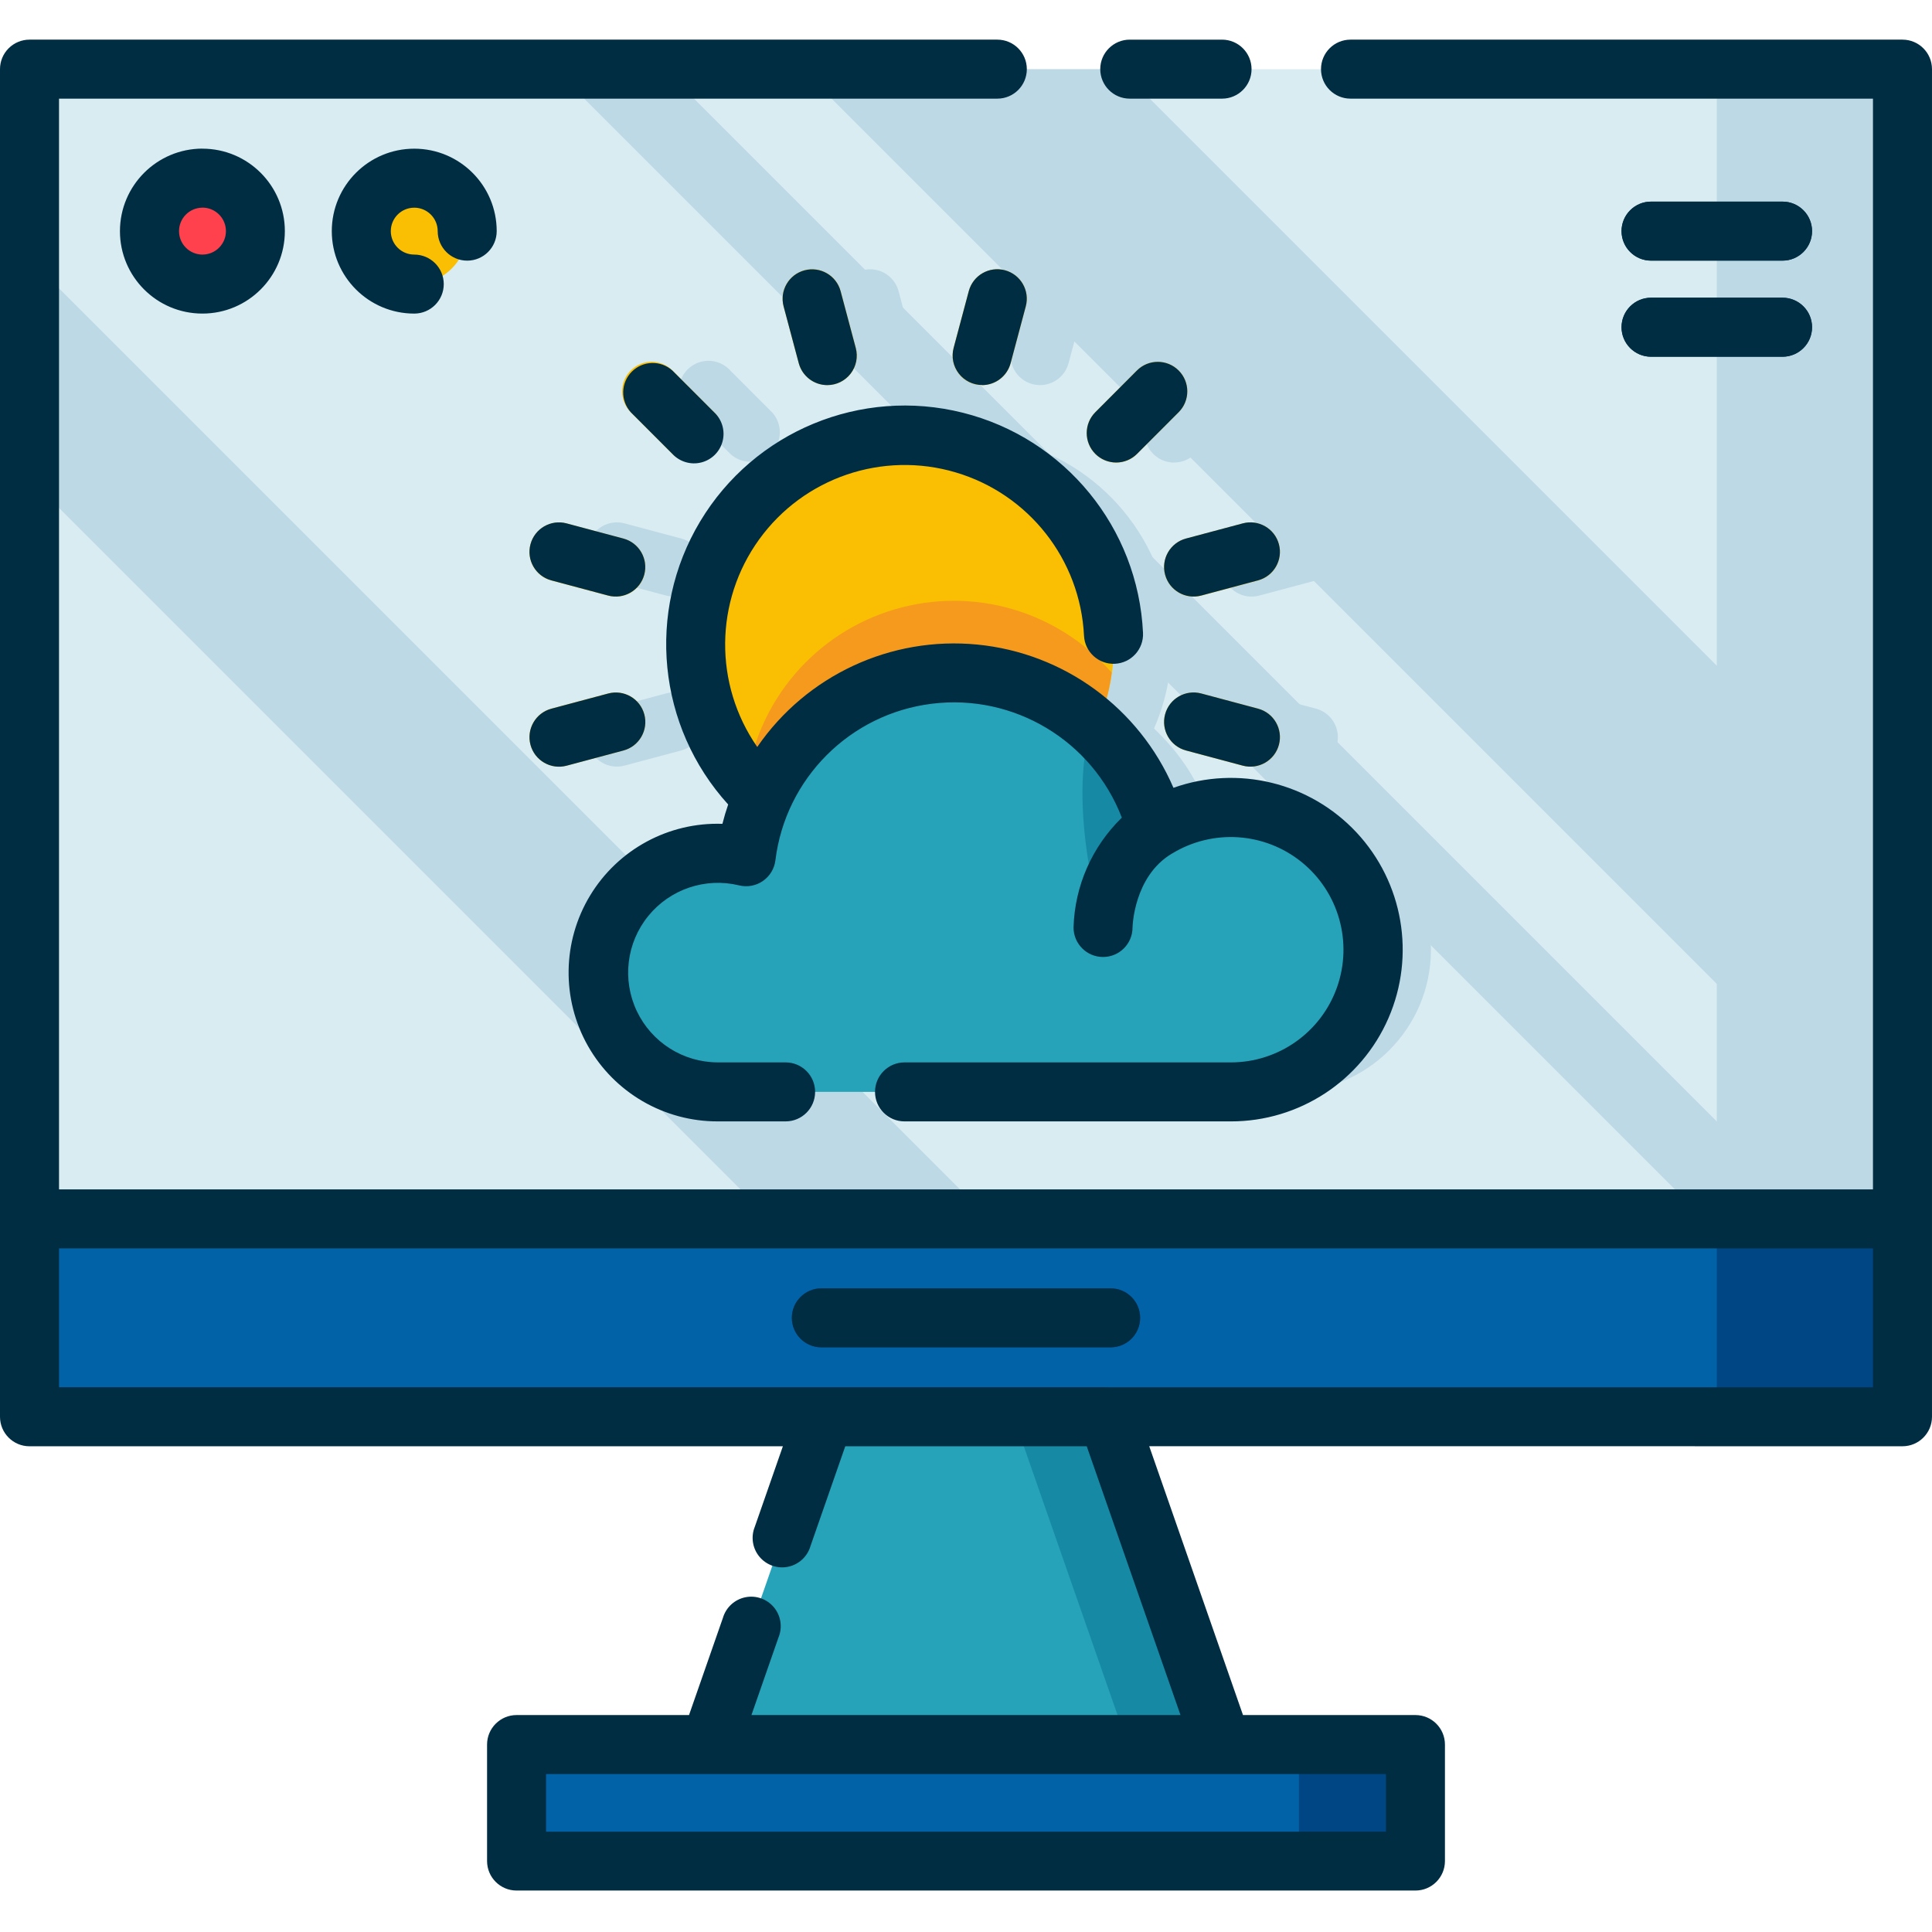 <svg height="458pt" viewBox="0 -9 458.408 458" width="458pt" xmlns="http://www.w3.org/2000/svg"><path d="m7 7.223h444.406v319.734h-444.406zm0 0" fill="#d9ecf2"/><g fill="#bdd9e5"><path d="m407.348 7.223h44.059v319.734h-44.059zm0 0"/><path d="m265.824 7.223h-75.5l261.082 261.086v-75.5zm0 0"/><path d="m157.68 7.223h-26.047l319.727 319.73h.047v-26zm0 0"/><path d="m7 104.309 222.645 222.645h52.098l-274.742-274.742zm0 0"/><path d="m244.961 81.934c3.734 1 7.57-1.215 8.574-4.949l3.602-13.484c1-3.734-1.215-7.574-4.949-8.574s-7.574 1.215-8.574 4.949l-3.602 13.484c-1 3.734 1.215 7.57 4.949 8.574zm0 0"/><path d="m278.586 100.539c1.855.004 3.637-.734 4.945-2.051l9.871-9.883c2.734-2.734 2.734-7.168 0-9.902-2.73-2.734-7.164-2.734-9.898 0l-9.867 9.902c-2 2-2.598 5.012-1.516 7.625 1.082 2.613 3.633 4.32 6.465 4.32zm0 0"/><path d="m290.191 127.164c1.004 3.734 4.844 5.949 8.578 4.949l13.484-3.602c3.734-1 5.949-4.84 4.949-8.574s-4.84-5.949-8.574-4.949l-13.484 3.602c-3.738.996-5.953 4.84-4.953 8.574zm0 0"/><path d="m312.246 158.938-13.48-3.602c-3.734-1-7.574 1.215-8.574 4.949-1.004 3.734 1.215 7.574 4.949 8.574l13.484 3.602c3.734 1 7.574-1.215 8.574-4.949s-1.215-7.574-4.953-8.574zm0 0"/><path d="m173.277 98.488c2.758 2.555 7.043 2.477 9.703-.18 2.66-2.656 2.746-6.941.195-9.703l-9.871-9.875c-1.73-1.926-4.379-2.738-6.895-2.117-2.512.625-4.473 2.582-5.105 5.094-.629 2.508.18 5.164 2.098 6.898zm0 0"/><path d="m166.621 160.273c-1.004-3.738-4.844-5.953-8.578-4.949l-13.484 3.602c-3.734 1-5.949 4.836-4.949 8.57 1 3.738 4.84 5.953 8.574 4.953l13.484-3.602c3.738-1 5.953-4.84 4.953-8.574zm0 0"/><path d="m144.559 128.5 13.484 3.602c3.734 1 7.574-1.219 8.574-4.953 1-3.734-1.215-7.57-4.949-8.574l-13.484-3.598c-3.734-1-7.574 1.215-8.574 4.949s1.215 7.574 4.949 8.574zm0 0"/><path d="m203.277 76.984c1 3.734 4.84 5.949 8.574 4.949 3.734-1 5.949-4.84 4.949-8.574l-3.598-13.484c-1-3.734-4.84-5.949-8.574-4.949s-5.949 4.84-4.949 8.574zm0 0"/><path d="m305.773 182.367c-6.23.004-12.336 1.738-17.633 5.012-.336-1.266-.73-2.516-1.164-3.738-.172-.492-.379-.965-.57-1.449-.273-.711-.547-1.422-.855-2.121-.277-.629-.59-1.242-.895-1.859-.254-.508-.496-1.023-.766-1.52-.398-.707-.797-1.395-1.199-2.082-.223-.375-.445-.746-.676-1.109-.484-.762-.996-1.496-1.516-2.227-.184-.258-.367-.516-.559-.773-.59-.801-1.203-1.57-1.84-2.316l-.402-.48c-.699-.801-1.422-1.586-2.172-2.359l-.23-.23c-.488-.492-.965-.996-1.477-1.469 1.848-4.223 3.098-8.684 3.711-13.254 3.09-22.625-9.676-44.434-30.914-52.82-21.238-8.387-45.457-1.184-58.66 17.449-13.203 18.629-11.977 43.867 2.977 61.129.777.898 1.547 1.805 2.398 2.66.441.438.914.801 1.367 1.238-1.992 4.465-3.309 9.195-3.91 14.047-1.84-.441-3.715-.699-5.602-.77-.207-2.719-1.984-5.066-4.543-6.004-2.559-.941-5.43-.301-7.348 1.637l-9.895 9.863c-1.504 1.516-2.23 3.637-1.969 5.754-6.457 8.57-7.508 20.051-2.715 29.648s14.602 15.656 25.328 15.645h121.723c18.641 0 33.75-15.109 33.75-33.75 0-18.641-15.109-33.754-33.75-33.754zm0 0"/></g><path d="m7 280.012h444.406v46.941h-444.406zm0 0" fill="#0162a7"/><path d="m407.348 280.012h44.059v46.941h-44.059zm0 0" fill="#004584"/><path d="m249.742 108.633c19.379 19.379 19.379 50.793 0 70.168-19.375 19.379-50.789 19.379-70.164 0-19.379-19.375-19.379-50.789 0-70.168 19.375-19.375 50.789-19.375 70.164 0zm0 0" fill="#fabe02"/><path d="m249.742 178.801c7.672-7.668 12.602-17.648 14.031-28.402-12.773-14.676-32.941-20.535-51.59-14.988-18.648 5.547-32.336 21.477-35.012 40.746.781.898 1.547 1.805 2.398 2.66 19.379 19.383 50.805 19.375 70.172-.016zm0 0" fill="#f59a1d"/><path d="m164.48 100.539c-1.855.004-3.637-.734-4.949-2.051l-9.871-9.883c-2.734-2.734-2.734-7.168 0-9.902s7.168-2.734 9.898 0l9.875 9.902c2 2 2.598 5.012 1.516 7.625-1.086 2.613-3.637 4.32-6.465 4.32zm-11.602 26.625c.992-3.73-1.223-7.559-4.949-8.559l-13.484-3.602c-3.734-1-7.574 1.215-8.574 4.949s1.215 7.574 4.949 8.574l13.484 3.602c3.734 1 7.57-1.215 8.574-4.949zm-18.434 45.297 13.484-3.602c3.734-1 5.949-4.84 4.949-8.574s-4.84-5.949-8.574-4.949l-13.484 3.602c-3.734 1-5.949 4.84-4.949 8.574s4.84 5.949 8.574 4.949zm105.344-95.477 3.598-13.484c1.004-3.734-1.215-7.574-4.949-8.574s-7.574 1.215-8.574 4.949l-3.598 13.484c-1.004 3.734 1.215 7.574 4.949 8.574s7.574-1.215 8.574-4.949zm-41.68 4.949c3.734-1.004 5.949-4.844 4.945-8.578l-3.598-13.484c-1-3.734-4.84-5.949-8.574-4.949-3.734 1-5.953 4.84-4.949 8.574l3.598 13.484c1.004 3.734 4.844 5.949 8.578 4.949zm81.555 126.797c1.312-1.312 2.051-3.09 2.051-4.949 0-1.855-.738-3.637-2.051-4.949l-9.871-9.871c-2.734-2.734-7.168-2.734-9.902 0-2.73 2.734-2.73 7.164 0 9.898l9.875 9.871c1.312 1.316 3.09 2.055 4.949 2.055 1.855 0 3.637-.738 4.949-2.055zm-9.875-110.242 9.871-9.883c2.734-2.734 2.734-7.168 0-9.902s-7.168-2.734-9.898 0l-9.871 9.902c-2.73 2.73-2.73 7.164 0 9.898 2.734 2.734 7.168 2.734 9.902 0zm-110.23 110.23 9.875-9.871c2.73-2.734 2.73-7.164 0-9.898-2.734-2.734-7.168-2.734-9.902 0l-9.871 9.871c-2.734 2.734-2.734 7.164 0 9.898s7.168 2.734 9.898 0zm143.898-41.199c1-3.734-1.215-7.574-4.949-8.574l-13.484-3.602c-3.734-1-7.574 1.215-8.574 4.949s1.215 7.574 4.949 8.574l13.484 3.602c3.734 1 7.574-1.215 8.578-4.949zm-18.434-35.398 13.484-3.602c3.734-1 5.949-4.84 4.949-8.574-1-3.734-4.84-5.949-8.574-4.949l-13.484 3.602c-3.734 1-5.949 4.836-4.949 8.574 1 3.734 4.84 5.949 8.574 4.949zm-85.578 95.438 3.598-13.484c1-3.734-1.215-7.57-4.949-8.57-3.734-1.004-7.574 1.215-8.574 4.949l-3.598 13.484c-1.004 3.734 1.215 7.57 4.949 8.574 3.734 1 7.57-1.219 8.574-4.953zm39.012 4.949c3.734-1 5.949-4.84 4.945-8.574l-3.598-13.484c-1-3.734-4.84-5.953-8.574-4.953-3.734 1.004-5.953 4.84-4.949 8.574l3.598 13.484c1.004 3.734 4.844 5.949 8.578 4.949zm0 0" fill="#fabe02"/><path d="m292.027 182.367c-6.227.004-12.328 1.738-17.625 5.008-6.125-23-27.695-38.43-51.441-36.797-23.75 1.637-43.004 19.879-45.918 43.5-10.609-2.598-21.77 1.145-28.668 9.613-6.902 8.469-8.312 20.152-3.625 30.02 4.688 9.867 14.637 16.156 25.562 16.156h121.719c18.641 0 33.754-15.109 33.754-33.75 0-18.641-15.113-33.754-33.754-33.754zm0 0" fill="#26a3b9"/><path d="m259.016 162.742c-6.176 19.383 2.707 48.129 2.707 48.129s0-15.879 12.668-23.496c-2.559-9.559-7.91-18.133-15.375-24.633zm0 0" fill="#168aa5"/><path d="m289.953 404.754h-121.496l27.133-77.801h67.23zm0 0" fill="#26a3b9"/><path d="m262.82 326.953h-22.344l27.133 77.801h22.344zm0 0" fill="#168aa5"/><path d="m122.566 404.754h213.273v27.633h-213.273zm0 0" fill="#0162a7"/><path d="m308.203 404.754h27.637v27.633h-27.637zm0 0" fill="#004584"/><path d="m60.59 45.629c0 6.938-5.625 12.562-12.566 12.562-6.938 0-12.562-5.625-12.562-12.562 0-6.941 5.625-12.566 12.562-12.566 6.941 0 12.566 5.625 12.566 12.566zm0 0" fill="#ff414d"/><path d="m110.855 45.629c0 6.938-5.625 12.562-12.562 12.562-6.941 0-12.566-5.625-12.566-12.562 0-6.941 5.625-12.566 12.566-12.566 6.938 0 12.562 5.625 12.562 12.566zm0 0" fill="#fabe02"/><path d="m422.949 52.629h-31.203c-3.863 0-7-3.137-7-7 0-3.867 3.137-7 7-7h31.203c3.863 0 7 3.133 7 7 0 3.863-3.137 7-7 7zm7 15.801c0-3.867-3.137-7-7-7h-31.203c-3.863 0-7 3.133-7 7 0 3.863 3.137 7 7 7h31.203c3.863 0 7-3.137 7-7zm0 0" fill="#002d42"/><path d="m263.52 310.484h-68.637c-3.863 0-7-3.133-7-7s3.137-7 7-7h68.637c3.867 0 7 3.133 7 7s-3.133 7-7 7zm0 0" fill="#004584"/><path d="m268.059 14.203c-3.863 0-7-3.133-7-7 0-3.863 3.137-7 7-7h21.898c3.863 0 7 3.137 7 7 0 3.867-3.137 7-7 7zm4.617 319.734 22.25 63.793h40.918c3.867 0 7 3.137 7 7v27.637c0 3.867-3.133 7-7 7h-213.277c-3.863 0-7-3.133-7-7v-27.637c0-3.863 3.137-7 7-7h40.918l8.039-23.051c.727-2.484 2.762-4.363 5.297-4.891 2.531-.527 5.148.387 6.805 2.375 1.656 1.988 2.078 4.727 1.098 7.125l-6.426 18.438h101.801l-22.25-63.773h-57.289l-8.262 23.699c-.727 2.484-2.762 4.363-5.297 4.891-2.531.527-5.148-.387-6.805-2.375s-2.078-4.727-1.098-7.125l6.656-19.086h-178.754c-3.867 0-7-3.137-7-7v-319.738c-.004-1.859.73-3.645 2.043-4.957 1.316-1.316 3.098-2.059 4.957-2.059h229.637c3.867 0 7 3.137 7 7 0 3.867-3.133 7-7 7h-222.633v258.801h430.398v-258.801h-123.965c-3.867 0-7-3.133-7-7 0-3.863 3.133-7 7-7h130.969c3.867 0 7 3.137 7 7v319.75c0 3.863-3.133 7-7 7zm56.164 77.793h-199.273v13.672h199.273zm-66.035-91.777h181.598v-32.949h-430.398v32.941h248.801zm-103.273-221.465c1.742 1.883 4.375 2.668 6.863 2.035 2.484-.629 4.43-2.57 5.062-5.055.633-2.488-.145-5.121-2.023-6.863l-9.875-9.875c-2.762-2.496-6.996-2.391-9.633.238s-2.754 6.863-.266 9.637zm-33.664 21.438c-1.004 3.73 1.207 7.566 4.938 8.574l13.484 3.602c3.734 1 7.57-1.219 8.574-4.953 1-3.734-1.215-7.57-4.953-8.574l-13.48-3.598c-3.73-.996-7.562 1.219-8.562 4.949zm0 47.598c1.004 3.734 4.844 5.949 8.578 4.949l13.484-3.602c3.734-1 5.949-4.84 4.949-8.574s-4.84-5.949-8.574-4.949l-13.484 3.602c-3.73 1-5.945 4.832-4.953 8.562zm107.164-85.352c3.168-.008 5.938-2.137 6.758-5.199l3.598-13.484c1.004-3.734-1.215-7.574-4.949-8.574s-7.574 1.215-8.574 4.949l-3.598 13.484c-.562 2.102-.113 4.344 1.215 6.066 1.324 1.723 3.375 2.734 5.547 2.734zm-36.742 0c2.172 0 4.223-1.012 5.547-2.734 1.328-1.723 1.773-3.965 1.215-6.066l-3.598-13.484c-1-3.734-4.84-5.949-8.574-4.949s-5.953 4.84-4.949 8.574l3.598 13.484c.828 3.055 3.598 5.176 6.762 5.176zm63.598 16.316c1.312 1.312 3.094 2.051 4.953 2.051 1.855 0 3.637-.738 4.949-2.051l9.871-9.883c2.734-2.734 2.734-7.168 0-9.902s-7.168-2.734-9.898 0l-9.871 9.902c-2.723 2.73-2.723 7.152 0 9.883zm34.988 73.973c3.734 1 7.574-1.215 8.574-4.949s-1.215-7.574-4.949-8.574l-13.484-3.602c-3.734-1-7.574 1.215-8.574 4.949s1.215 7.574 4.949 8.574zm0-57.484-13.484 3.598c-3.734 1.004-5.949 4.84-4.949 8.574 1 3.734 4.84 5.953 8.574 4.953l13.484-3.602c3.734-1 5.949-4.84 4.949-8.574s-4.84-5.949-8.574-4.949zm-2.855 127.895h-77.402c-3.867 0-7 3.137-7 7 0 3.867 3.133 7 7 7h77.406c16.234.02 30.934-9.602 37.41-24.488 6.48-14.887 3.504-32.195-7.57-44.066-11.078-11.867-28.141-16.031-43.438-10.598-8.164-18.949-25.98-31.969-46.52-33.984-20.535-2.016-40.543 7.293-52.234 24.297-10.32-14.852-10.137-34.605.461-49.262 10.594-14.66 29.293-21.031 46.633-15.887 17.34 5.141 29.547 20.672 30.438 38.738.184 3.863 3.469 6.852 7.332 6.668 3.867-.184 6.852-3.469 6.668-7.332-1.172-24.926-18.531-46.141-42.73-52.23-24.199-6.086-49.527 4.395-62.355 25.797-12.828 21.402-10.125 48.684 6.656 67.152-.52 1.5-.973 3.031-1.367 4.59-12.762-.43-24.758 6.066-31.379 16.984-6.621 10.922-6.828 24.562-.547 35.68 6.285 11.117 18.078 17.977 30.848 17.938h16.074c3.867 0 7-3.133 7-7 0-3.863-3.133-7-7-7h-16.098c-8.211-.012-15.684-4.746-19.207-12.164-3.52-7.422-2.465-16.203 2.719-22.574 5.18-6.371 13.562-9.195 21.543-7.262 1.945.48 4 .102 5.648-1.035 1.648-1.137 2.73-2.926 2.973-4.91 2.391-19.441 17.707-34.762 37.148-37.156 19.438-2.395 38.016 8.75 45.051 27.031-7.07 6.863-11.18 16.215-11.461 26.062 0 3.867 3.137 7 7 7 3.867 0 7-3.133 7-7 0-.121.254-12.066 9.277-17.492l.035-.027h.027c9.66-5.918 21.996-5.109 30.801 2.02 8.801 7.129 12.152 19.031 8.371 29.707-3.785 10.676-13.883 17.809-25.211 17.805zm-244-216.801c10.805 0 19.562 8.762 19.566 19.562 0 10.805-8.758 19.566-19.562 19.566-10.805.004-19.566-8.754-19.566-19.559.012-10.805 8.762-19.562 19.566-19.582zm0 14c-3.07.012-5.551 2.512-5.543 5.582.008 3.07 2.504 5.555 5.574 5.547 3.074-.008 5.559-2.5 5.555-5.57-.004-3.078-2.504-5.574-5.582-5.57zm50.27 0c3.07.008 5.562 2.496 5.562 5.57 0 3.867 3.133 7 7 7 3.867 0 7-3.133 7-7 0-10.805-8.758-19.566-19.562-19.566-10.805 0-19.566 8.762-19.566 19.566s8.762 19.562 19.566 19.562c3.863 0 7-3.133 7-7 0-3.863-3.137-7-7-7-3.074 0-5.566-2.488-5.566-5.562s2.492-5.566 5.566-5.566zm293.453 12.57h31.203c3.863 0 7-3.133 7-7s-3.137-7-7-7h-31.203c-3.863 0-7 3.133-7 7s3.137 7 7 7zm0 22.801h31.203c3.863 0 7-3.137 7-7 0-3.867-3.137-7-7-7h-31.203c-3.863 0-7 3.133-7 7 0 3.863 3.137 7 7 7zm-121.223 228.043c0-3.867-3.133-7-7-7h-68.637c-3.863 0-7 3.133-7 7s3.137 7 7 7h68.637c3.867 0 7-3.133 7-7zm0 0" fill="#002d42"/></svg>
